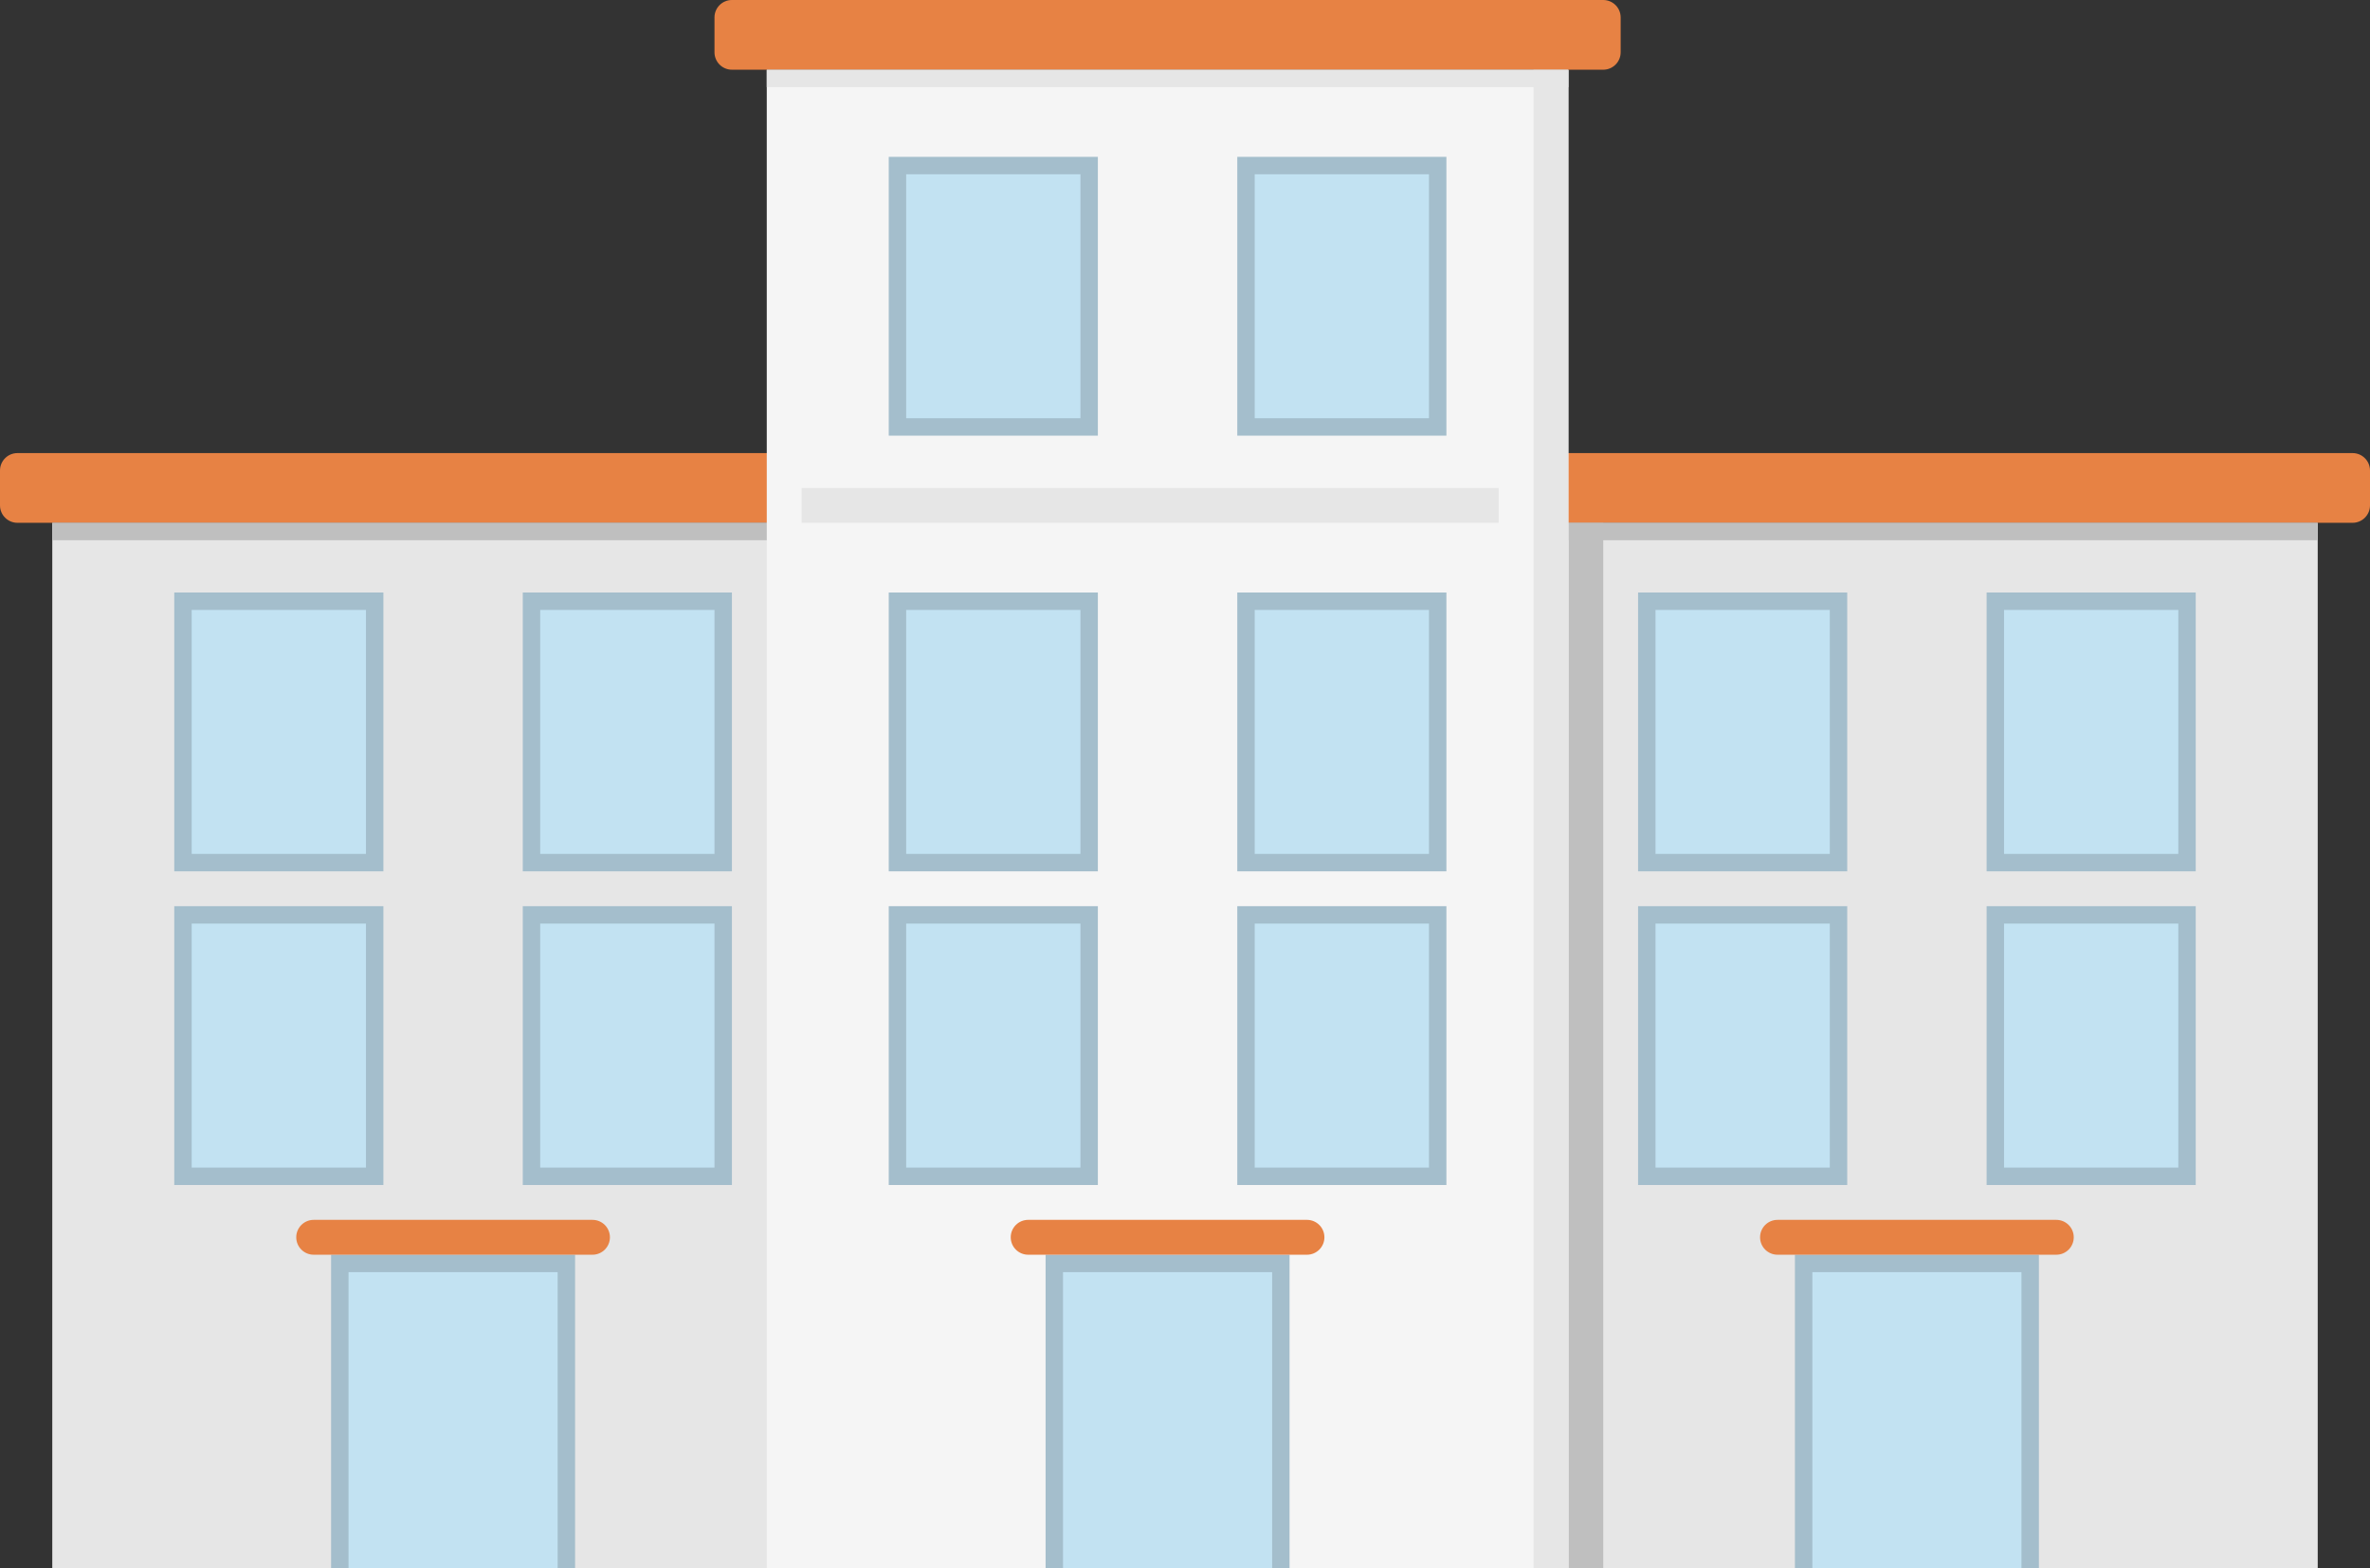 <?xml version="1.0" encoding="iso-8859-1"?>
<!-- Generator: Adobe Illustrator 17.0.0, SVG Export Plug-In . SVG Version: 6.00 Build 0)  -->
<!DOCTYPE svg PUBLIC "-//W3C//DTD SVG 1.1//EN" "http://www.w3.org/Graphics/SVG/1.1/DTD/svg11.dtd">
<svg version="1.1" xmlns="http://www.w3.org/2000/svg" xmlns:xlink="http://www.w3.org/1999/xlink" x="0px" y="0px" width="136px"
	 height="90px" viewBox="0 0 136 90" style="enable-background:new 0 0 136 90;" xml:space="preserve">
<rect x="0" y="0" width="136" height="90" fill="#333333" stroke="none"/>
<g id="icons">
	<g>
		<g>
			<g>
				<g>
					<g>
						<rect x="3" y="30" style="fill:#E6E6E6;" width="46" height="60"/>
						<path style="fill:#E78244;" d="M52,27c0-0.552-0.448-1-1-1H1c-0.552,0-1,0.448-1,1v2c0,0.552,0.448,1,1,1h50
							c0.552,0,1-0.448,1-1V27z"/>
						<rect x="3" y="30" style="fill:#BFBFBF;" width="46" height="1"/>
						<g>
							<g>
								<rect x="10" y="52" style="fill:#A4BECC;" width="12" height="16"/>
								<rect x="11" y="53" style="fill:#C2E2F2;" width="10" height="14"/>
							</g>
							<g>
								<rect x="30" y="52" style="fill:#A4BECC;" width="12" height="16"/>
								<rect x="31" y="53" style="fill:#C2E2F2;" width="10" height="14"/>
							</g>
						</g>
						<g>
							<g>
								<rect x="10" y="34" style="fill:#A4BECC;" width="12" height="16"/>
								<rect x="11" y="35" style="fill:#C2E2F2;" width="10" height="14"/>
							</g>
							<g>
								<rect x="30" y="34" style="fill:#A4BECC;" width="12" height="16"/>
								<rect x="31" y="35" style="fill:#C2E2F2;" width="10" height="14"/>
							</g>
						</g>
						<rect x="19" y="72" style="fill:#A4BECC;" width="14" height="18"/>
						<rect x="20" y="73" style="fill:#C2E2F2;" width="12" height="17"/>
						<path style="fill:#E78244;" d="M35,71c0,0.552-0.448,1-1,1H18c-0.552,0-1-0.448-1-1l0,0c0-0.552,0.448-1,1-1h16
							C34.552,70,35,70.448,35,71L35,71z"/>
					</g>
					<g>
						<rect x="87" y="30" style="fill:#E6E6E6;" width="46" height="60"/>
						<rect x="90" y="30" style="fill:#BFBFBF;" width="2" height="60"/>
						<path style="fill:#E78244;" d="M136,27c0-0.552-0.448-1-1-1H85c-0.552,0-1,0.448-1,1v2c0,0.552,0.448,1,1,1h50
							c0.552,0,1-0.448,1-1V27z"/>
						<rect x="87" y="30" style="fill:#BFBFBF;" width="46" height="1"/>
						<g>
							<g>
								<rect x="94" y="52" style="fill:#A4BECC;" width="12" height="16"/>
								<rect x="95" y="53" style="fill:#C2E2F2;" width="10" height="14"/>
							</g>
							<g>
								<rect x="114" y="52" style="fill:#A4BECC;" width="12" height="16"/>
								<rect x="115" y="53" style="fill:#C2E2F2;" width="10" height="14"/>
							</g>
						</g>
						<g>
							<g>
								<rect x="94" y="34" style="fill:#A4BECC;" width="12" height="16"/>
								<rect x="95" y="35" style="fill:#C2E2F2;" width="10" height="14"/>
							</g>
							<g>
								<rect x="114" y="34" style="fill:#A4BECC;" width="12" height="16"/>
								<rect x="115" y="35" style="fill:#C2E2F2;" width="10" height="14"/>
							</g>
						</g>
						<rect x="103" y="72" style="fill:#A4BECC;" width="14" height="18"/>
						<rect x="104" y="73" style="fill:#C2E2F2;" width="12" height="17"/>
						<path style="fill:#E78244;" d="M119,71c0,0.552-0.448,1-1,1h-16c-0.552,0-1-0.448-1-1l0,0c0-0.552,0.448-1,1-1h16
							C118.552,70,119,70.448,119,71L119,71z"/>
					</g>
					<rect x="44" y="4" style="fill:#F5F5F5;" width="46" height="86"/>
					<rect x="88" y="4" style="fill:#E6E6E6;" width="2" height="86"/>
					<g>
						<g>
							<rect x="51" y="9" style="fill:#A4BECC;" width="12" height="16"/>
							<rect x="52" y="10" style="fill:#C2E2F2;" width="10" height="14"/>
						</g>
						<g>
							<rect x="71" y="9" style="fill:#A4BECC;" width="12" height="16"/>
							<rect x="72" y="10" style="fill:#C2E2F2;" width="10" height="14"/>
						</g>
					</g>
					<g>
						<g>
							<rect x="51" y="52" style="fill:#A4BECC;" width="12" height="16"/>
							<rect x="52" y="53" style="fill:#C2E2F2;" width="10" height="14"/>
						</g>
						<g>
							<rect x="71" y="52" style="fill:#A4BECC;" width="12" height="16"/>
							<rect x="72" y="53" style="fill:#C2E2F2;" width="10" height="14"/>
						</g>
					</g>
					<g>
						<g>
							<rect x="51" y="34" style="fill:#A4BECC;" width="12" height="16"/>
							<rect x="52" y="35" style="fill:#C2E2F2;" width="10" height="14"/>
						</g>
						<g>
							<rect x="71" y="34" style="fill:#A4BECC;" width="12" height="16"/>
							<rect x="72" y="35" style="fill:#C2E2F2;" width="10" height="14"/>
						</g>
					</g>
					<rect x="60" y="72" style="fill:#A4BECC;" width="14" height="18"/>
					<rect x="61" y="73" style="fill:#C2E2F2;" width="12" height="17"/>
					<path style="fill:#E78244;" d="M93,1c0-0.552-0.448-1-1-1H42c-0.552,0-1,0.448-1,1v2c0,0.552,0.448,1,1,1h50
						c0.552,0,1-0.448,1-1V1z"/>
					<rect x="44" y="4" style="fill:#E6E6E6;" width="46" height="1"/>
					<path style="fill:#E78244;" d="M76,71c0,0.552-0.448,1-1,1H59c-0.552,0-1-0.448-1-1l0,0c0-0.552,0.448-1,1-1h16
						C75.552,70,76,70.448,76,71L76,71z"/>
					<rect x="46" y="28" style="fill:#E6E6E6;" width="40" height="2"/>
				</g>
			</g>
		</g>
	</g>
</g>
<g id="header">
</g>
</svg>
